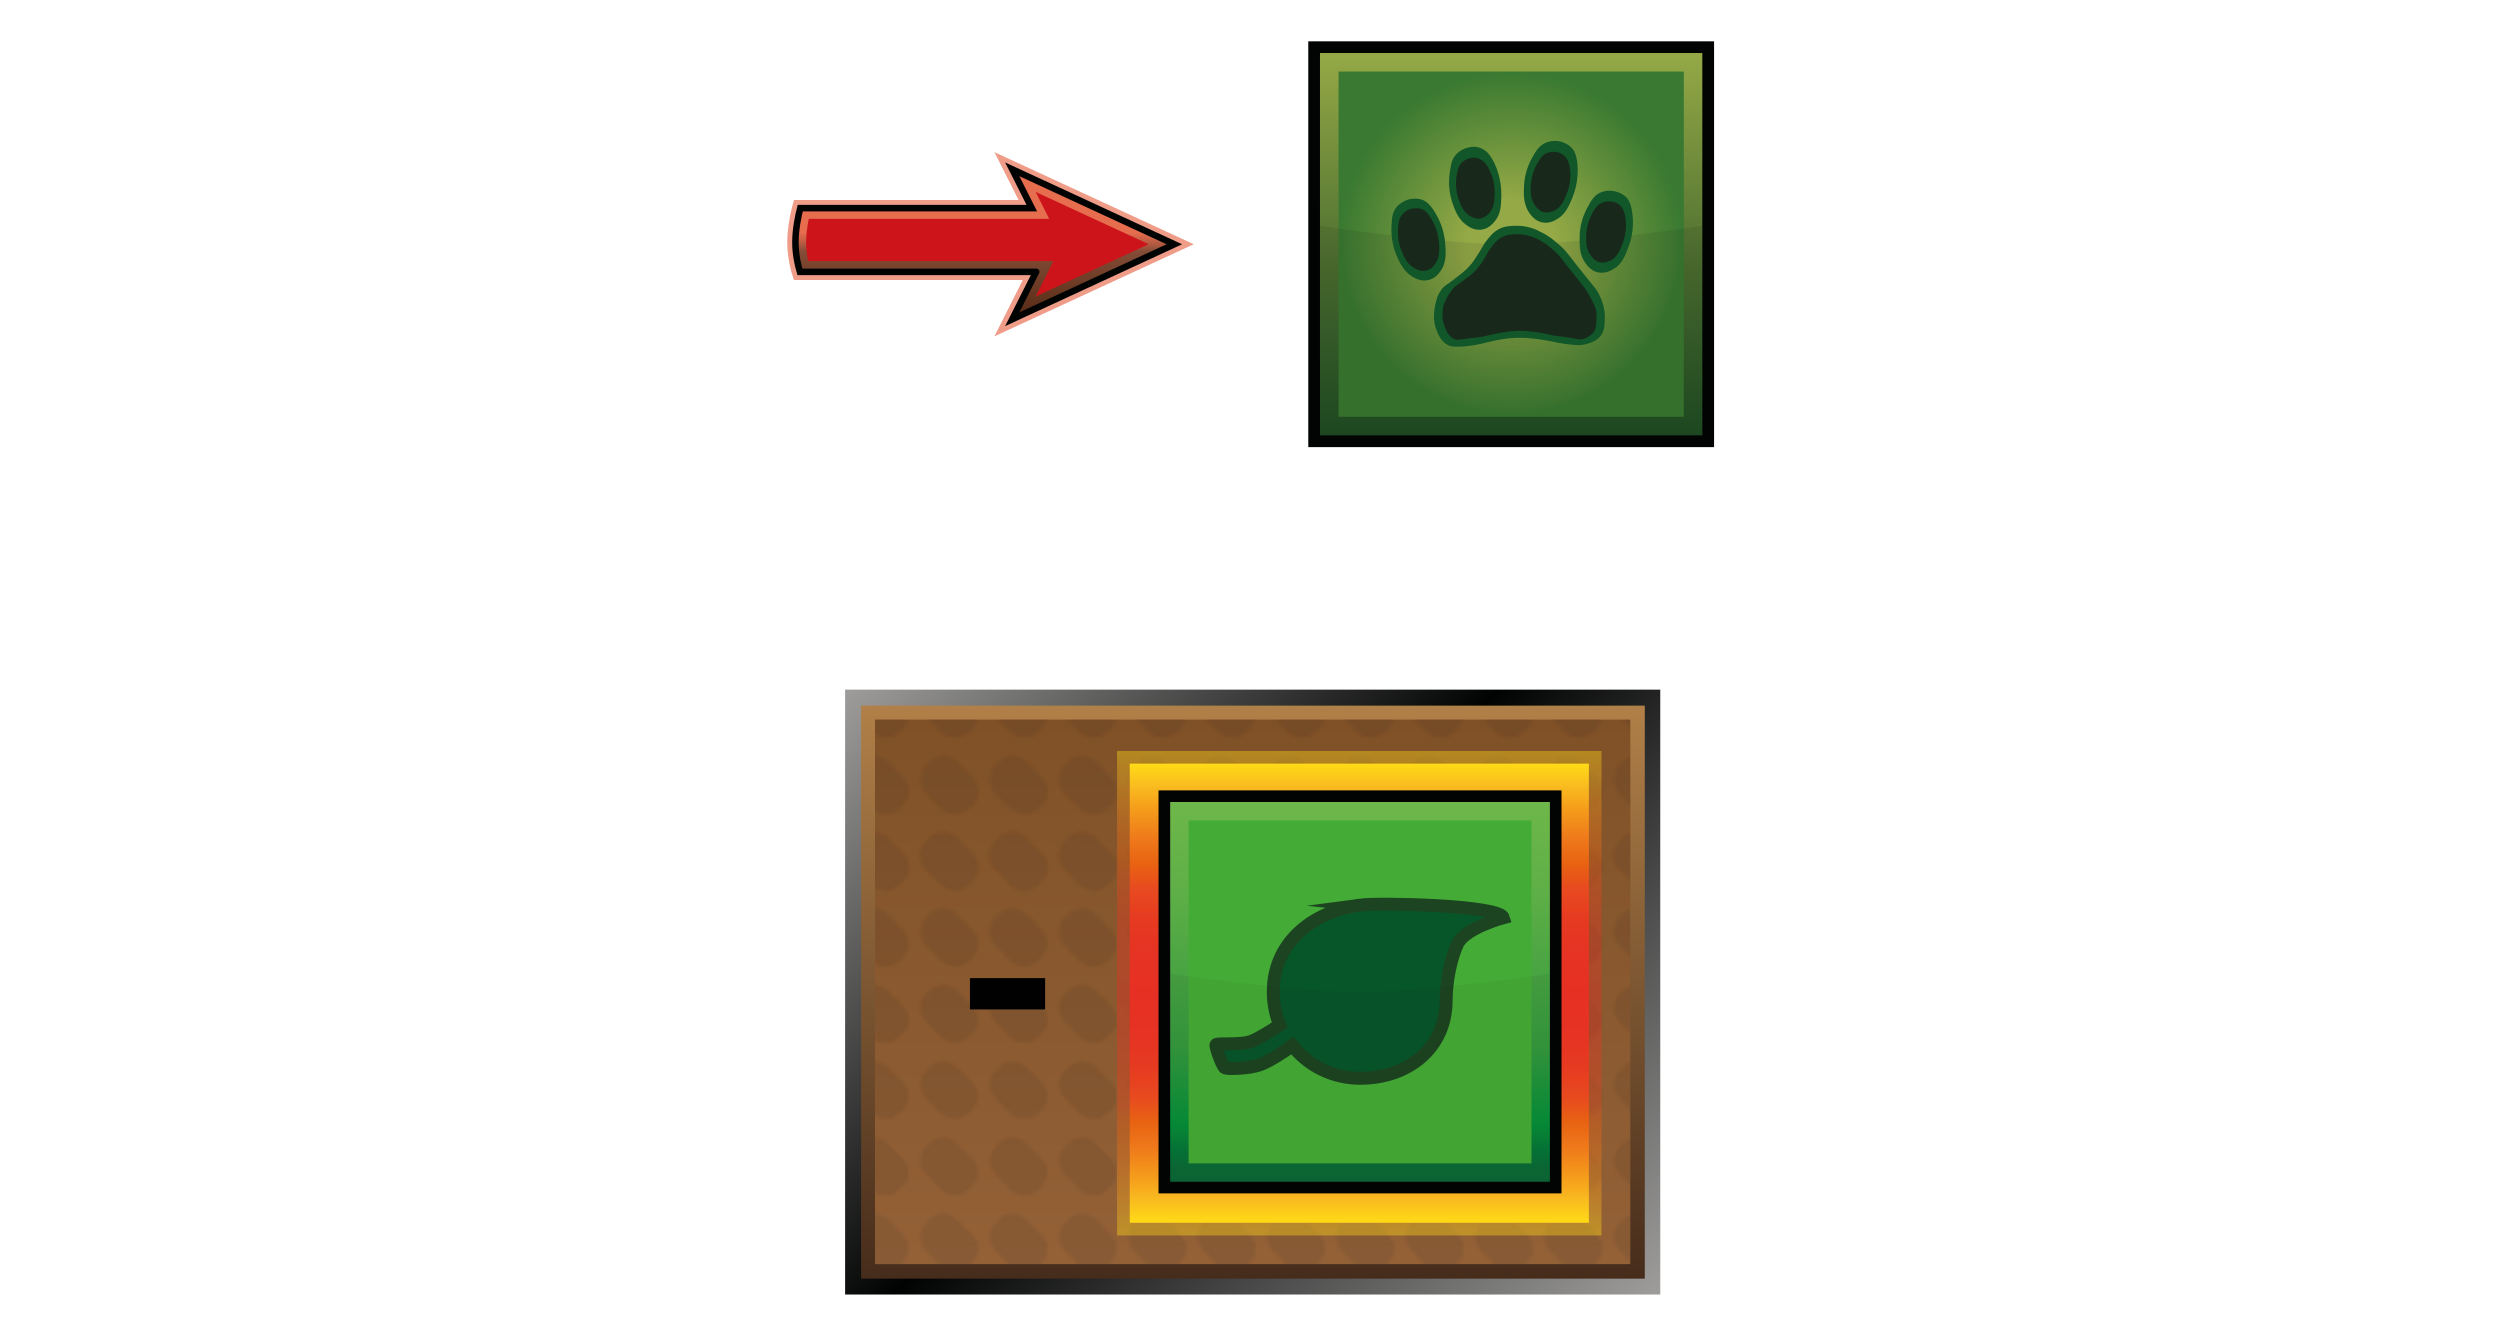 <?xml version="1.0" encoding="UTF-8"?><svg id="Layer" xmlns="http://www.w3.org/2000/svg" xmlns:xlink="http://www.w3.org/1999/xlink" viewBox="0 0 721 379.91"><defs><style>.cls-1{fill:url(#linear-gradient-2);}.cls-2,.cls-3,.cls-4{fill:#020303;}.cls-5{fill:#1f1f1e;}.cls-6{fill:#fff;opacity:0;stroke:#1d1d1b;}.cls-6,.cls-7,.cls-8{stroke-miterlimit:10;}.cls-9{fill:#cd141b;}.cls-10{fill:#18291b;}.cls-11{fill:url(#linear-gradient-6);opacity:.4;}.cls-11,.cls-12,.cls-3,.cls-4,.cls-13{isolation:isolate;}.cls-14{fill:url(#radial-gradient);}.cls-12{fill:url(#Nowy_wzorek_4);opacity:.1;}.cls-15{fill:#44ac36;}.cls-16{fill:url(#linear-gradient-5);}.cls-17,.cls-8{fill:none;}.cls-3{opacity:.08;}.cls-18{fill:url(#linear-gradient-7);}.cls-7{fill:#07562a;stroke:#1c4421;stroke-width:3.73px;}.cls-19{fill:url(#linear-gradient-3);}.cls-20{fill:#115729;}.cls-4{opacity:.05;}.cls-21{fill:url(#linear-gradient);}.cls-13{fill:#e03d15;opacity:.5;}.cls-22{fill:url(#linear-gradient-4);}.cls-23{fill:#010101;}.cls-24{fill:url(#linear-gradient-8);}.cls-8{stroke:#010202;stroke-width:1.88px;}</style><linearGradient id="linear-gradient" x1="463.66" y1="641.14" x2="258.89" y2="436.37" gradientTransform="translate(0 -252.64)" gradientUnits="userSpaceOnUse"><stop offset="0" stop-color="#9e9d9c"/><stop offset=".54" stop-color="#010202"/><stop offset="1" stop-color="#9e9d9c"/></linearGradient><linearGradient id="linear-gradient-2" x1="361.35" y1="621.4" x2="361.35" y2="456.14" gradientTransform="translate(0 -252.64)" gradientUnits="userSpaceOnUse"><stop offset="0" stop-color="#462c1b"/><stop offset="1" stop-color="#b18048"/></linearGradient><linearGradient id="linear-gradient-3" x1="361.27" y1="617.22" x2="361.27" y2="460.17" gradientTransform="translate(0 -252.64)" gradientUnits="userSpaceOnUse"><stop offset="0" stop-color="#946137"/><stop offset="1" stop-color="#805127"/></linearGradient><pattern id="Nowy_wzorek_4" x="0" y="0" width="19.7" height="21.7" patternTransform="translate(43.9 16649.47)" patternUnits="userSpaceOnUse" viewBox="0 0 19.7 21.7"><g><rect class="cls-17" width="19.7" height="21.7"/><g><rect class="cls-17" width="19.7" height="21.7"/><g><rect class="cls-17" width="19.7" height="21.7"/><g><rect class="cls-17" width="19.7" height="21.7"/><g><rect class="cls-17" width="19.7" height="21.7"/><path class="cls-5" d="M16.6,8.7c2.1,2.1,2.1,5.6,0,7.7l-1.2,1.2c-2.1,2.1-5.6,2.1-7.8,0L3.1,13c-2.1-2.1-2.1-5.6,0-7.7l1.2-1.2c2.1-2.1,5.6-2.1,7.7,0l4.6,4.6Z"/></g></g></g></g></g></pattern><linearGradient id="linear-gradient-4" x1="-569.75" y1="1682.09" x2="-491.78" y2="1604.12" gradientTransform="translate(-350.73 -1466.73) rotate(-45)" gradientUnits="userSpaceOnUse"><stop offset="0" stop-color="#1f4d23"/><stop offset=".43" stop-color="#4b6e30"/><stop offset="1" stop-color="#95a946"/></linearGradient><radialGradient id="radial-gradient" cx="435.83" cy="323.6" fx="435.83" fy="323.6" r="49.79" gradientTransform="translate(0 -253.18)" gradientUnits="userSpaceOnUse"><stop offset=".25" stop-color="#95a946"/><stop offset="1" stop-color="#397931"/></radialGradient><linearGradient id="linear-gradient-5" x1="284.03" y1="272.03" x2="284.03" y2="315.26" gradientTransform="translate(0 364.09) scale(1 -1)" gradientUnits="userSpaceOnUse"><stop offset="0" stop-color="#542913"/><stop offset=".45" stop-color="#542913" stop-opacity=".7"/><stop offset=".58" stop-color="#e03d15" stop-opacity=".5"/><stop offset="1" stop-color="#e03d15" stop-opacity=".5"/></linearGradient><linearGradient id="linear-gradient-6" x1="392.02" y1="-212.84" x2="392.02" y2="-73.13" gradientTransform="translate(0 143.45) scale(1 -1)" gradientUnits="userSpaceOnUse"><stop offset="0" stop-color="#ffdc15"/><stop offset="0" stop-color="#ffdb16"/><stop offset=".05" stop-color="#f9bb1f"/><stop offset=".1" stop-color="#f59c1b"/><stop offset=".16" stop-color="#ef7b1b"/><stop offset=".22" stop-color="#e86212"/><stop offset=".27" stop-color="#e84b1f"/><stop offset=".34" stop-color="#e63a21"/><stop offset=".41" stop-color="#e63323"/><stop offset=".5" stop-color="#e63023"/><stop offset=".59" stop-color="#e63323"/><stop offset=".66" stop-color="#e63a21"/><stop offset=".73" stop-color="#e84b1f"/><stop offset=".78" stop-color="#e86212"/><stop offset=".84" stop-color="#ef7b1b"/><stop offset=".9" stop-color="#f59c1b"/><stop offset=".95" stop-color="#f9bb1f"/><stop offset="1" stop-color="#ffdb16"/><stop offset="1" stop-color="#ffdc15"/></linearGradient><linearGradient id="linear-gradient-7" x1="392.03" y1="-209.19" x2="392.03" y2="-76.78" xlink:href="#linear-gradient-6"/><linearGradient id="linear-gradient-8" x1="-581.35" y1="1405.62" x2="-503.92" y2="1328.18" gradientTransform="translate(-190.6 -1064.17) rotate(-45)" gradientUnits="userSpaceOnUse"><stop offset="0" stop-color="#0c6835"/><stop offset=".04" stop-color="#0a6b36"/><stop offset=".08" stop-color="#047638"/><stop offset=".13" stop-color="#078738"/><stop offset=".15" stop-color="#058f39"/><stop offset=".35" stop-color="#34993d"/><stop offset=".76" stop-color="#5eaf47"/><stop offset="1" stop-color="#6eb74a"/></linearGradient></defs><rect class="cls-6" x=".5" y=".5" width="720" height="378.91"/><g id="prodBg"><rect id="external-border" class="cls-21" x="243.73" y="198.89" width="235.09" height="174.45"/><rect id="internal-border" class="cls-1" x="248.34" y="203.5" width="226.02" height="165.26"/><rect id="bg" class="cls-19" x="252.35" y="207.53" width="217.83" height="157.05"/><rect id="bgPattern" class="cls-12" x="252.35" y="207.53" width="217.83" height="157.05"/></g><g id="animal"><rect class="cls-2" x="377.31" y="11.92" width="117.03" height="117.03"/><rect class="cls-22" x="380.68" y="15.29" width="110.27" height="110.27"/><rect class="cls-14" x="386.04" y="20.64" width="99.57" height="99.57"/><path id="darker" class="cls-3" d="M490.95,125.56h-110.27v-60.44s34.73,5.35,55.09,5.35,55.18-5.35,55.18-5.35v60.44Z"/><path class="cls-20" d="M424.14,42.42c-.28,0-3.01,.38-4.6,2.63-.66,.84-.94,1.78-1.12,2.81-.38,2.07-1.12,5.82,.38,10.41,.75,2.16,1.6,4.79,4.03,6.57,.75,.56,2.25,1.6,4.23,1.41,2.16-.18,3.47-1.78,3.95-2.35,1.88-2.16,1.88-4.69,1.97-7.42,0-1.32,0-5.35-2.07-9.57-1.41-2.81-2.63-3.57-3.19-3.85-1.5-.94-3.09-.75-3.57-.66h0Z"/><path class="cls-20" d="M450.04,40.82c-.28-.1-2.91-.66-5.16,.84-.84,.56-1.5,1.32-2.07,2.25-1.12,1.78-3.09,4.97-3.29,9.85-.1,2.35-.18,5.07,1.5,7.6,.56,.75,1.6,2.25,3.47,2.72,2.07,.56,3.95-.47,4.51-.84,2.44-1.41,3.47-3.75,4.51-6.29,.47-1.22,1.88-4.97,1.41-9.67-.28-3.09-1.22-4.23-1.69-4.69-1.22-1.22-2.72-1.6-3.19-1.78h.01Z"/><path class="cls-20" d="M406.59,57.42c-.28,.1-2.91,.66-4.31,3.01-.56,.94-.75,1.78-.84,2.91-.18,2.07-.56,5.82,1.32,10.33,.94,2.07,1.97,4.6,4.69,6.2,.84,.47,2.44,1.32,4.31,.94,2.16-.38,3.29-2.07,3.75-2.72,1.6-2.35,1.5-4.88,1.32-7.6-.1-1.32-.47-5.25-3.01-9.29-1.6-2.63-2.91-3.29-3.57-3.57-1.69-.56-3.09-.28-3.65-.18v-.02Z"/><path class="cls-20" d="M465.71,55.17c-.28-.1-2.91-.66-5.16,.94-.84,.66-1.41,1.41-1.97,2.35-1.03,1.88-3.01,5.07-3.01,9.95,0,2.35-.1,5.07,1.69,7.5,.56,.75,1.69,2.25,3.57,2.63,2.07,.47,3.85-.56,4.51-.94,2.44-1.41,3.37-3.85,4.31-6.38,.47-1.22,1.78-4.97,1.12-9.67-.38-3.09-1.32-4.23-1.78-4.69-1.32-1.22-2.81-1.6-3.29-1.69h.01Z"/><path class="cls-10" d="M465.05,58.18c-.18,0-2.16-.47-3.85,.75-.66,.47-1.03,1.03-1.5,1.69-.75,1.41-2.16,3.75-2.25,7.42,0,1.69-.1,3.75,1.32,5.63,.38,.56,1.22,1.69,2.63,1.97,1.6,.38,2.91-.47,3.37-.66,1.78-1.12,2.44-2.81,3.19-4.79,.38-.94,1.32-3.75,.84-7.22-.28-2.25-1.03-3.09-1.32-3.47-.94-1.03-2.07-1.32-2.44-1.32h0Z"/><path class="cls-10" d="M449.28,43.92c-.18-.1-2.16-.47-3.85,.56-.66,.47-1.03,.94-1.5,1.69-.84,1.32-2.25,3.65-2.44,7.32-.1,1.69-.18,3.75,1.12,5.63,.38,.56,1.12,1.69,2.53,2.07,1.6,.38,2.91-.38,3.37-.56,1.78-1.03,2.53-2.72,3.29-4.6,.38-.94,1.41-3.65,1.03-7.14-.28-2.25-.94-3.09-1.22-3.47-.94-1.12-1.97-1.41-2.35-1.5h0Z"/><path class="cls-10" d="M424.51,45.51c-.18,0-2.16,.28-3.37,1.88-.47,.66-.66,1.32-.84,2.07-.28,1.5-.84,4.23,.28,7.7,.56,1.6,1.12,3.57,3.01,4.88,.56,.38,1.69,1.12,3.09,1.03,1.6-.18,2.53-1.32,2.91-1.69,1.32-1.6,1.41-3.47,1.5-5.44,0-.94,0-3.95-1.6-7.04-1.03-2.07-1.97-2.63-2.35-2.81-1.12-.75-2.25-.66-2.63-.56h0Z"/><path class="cls-10" d="M407.25,60.15c-.18,0-2.25,.47-3.29,2.35-.47,.75-.56,1.41-.66,2.25-.18,1.6-.47,4.51,1.03,7.88,.66,1.6,1.5,3.57,3.57,4.69,.66,.38,1.88,1.03,3.29,.75,1.6-.28,2.53-1.6,2.81-2.07,1.22-1.78,1.12-3.75,1.03-5.82-.1-1.03-.38-4.03-2.25-7.14-1.22-2.07-2.25-2.53-2.72-2.72-1.32-.47-2.53-.18-2.81-.18h-.01Z"/><path class="cls-20" d="M436.61,65.12c-1.32,.1-2.72,.1-4.31,.94-1.78,.94-2.81,2.35-3.75,3.57-.84,1.12-.75,1.22-1.97,3.19-1.12,1.69-1.69,2.72-2.72,3.85-1.22,1.41-2.44,2.25-4.6,3.95-2.35,1.78-2.53,1.69-3.19,2.44-1.6,1.88-1.97,3.95-2.25,5.35-.18,1.32-.66,3.75,.38,6.57,.47,1.22,1.32,3.57,3.47,4.6,.84,.38,1.69,.47,3.75,.38,3.47-.18,5.82-.84,7.88-1.32,2.44-.56,4.97-1.12,8.16-1.22,3.85-.1,7.22,.56,9.01,.84,2.07,.38,3.57,.84,6.48,1.12,2.44,.28,3.65,.18,5.07-.28,.84-.28,2.35-.75,3.47-2.07,1.22-1.5,1.32-3.09,1.32-4.79,.1-1.12,.1-3.85-1.5-7.04-.66-1.41-1.22-2.07-3.37-4.69-5.82-7.22-6.1-8.07-8.44-10.04-1.41-1.22-2.81-2.44-4.97-3.47-1.12-.66-4.03-2.07-7.88-1.88h-.02Z"/><path class="cls-10" d="M436.89,67.56c-1.12,.1-2.35,.1-3.75,.84-1.5,.84-2.44,2.07-3.19,3.09-.75,.94-.66,1.03-1.69,2.81-.94,1.5-1.5,2.35-2.35,3.29-1.03,1.22-2.07,1.97-3.95,3.37-2.07,1.6-2.16,1.41-2.81,2.16-1.41,1.6-2.63,4.03-2.91,5.16-.18,1.12-.56,3.19,.28,5.63,.38,1.12,1.12,3.09,3.01,3.95,.75,.38,2.44-.1,4.13-.28,3.01-.18,5.07-.75,6.85-1.12,2.07-.47,4.31-.94,7.04-1.03,3.29-.1,6.2,.47,7.78,.75,1.78,.38,3.09,.75,5.54,.94,2.07,.18,4.6,1.03,5.72,.66,.75-.18,1.97-.75,3.01-1.97,1.03-1.22,.75-3.85,.84-5.35,.1-.94-.75-3.01-2.35-5.72-.75-1.32-1.12-1.78-2.91-4.03-4.97-6.2-5.25-6.94-7.22-8.64-1.22-1.03-2.44-2.07-4.31-3.01-.94-.47-3.47-1.69-6.76-1.5h.01Z"/></g><g id="arrow"><path class="cls-13" d="M344.26,70.43l-57.46-26.55,6.95,13.8h-64.76s-1.95,6.22-1.95,12.2,1.95,10.87,1.95,10.87h65.98l-8.18,16.25,57.46-26.55h.01Z"/><path class="cls-16" d="M298.79,78.4h-68.1c-.53-1.78-1.29-4.96-1.29-8.52,0-3.78,.84-7.72,1.39-9.86h66.78l-5.64-11.19,46.75,21.62-46.75,21.62,6.87-13.64h0v-.02Z"/><path class="cls-9" d="M303.81,75.31h-70.73c-.32-1.5-.6-3.41-.6-5.42,0-2.36,.38-4.82,.77-6.77h69.34l-3.9-7.76,32.61,15.07-32.61,15.07,5.13-10.2h0Z"/><path class="cls-8" d="M298.79,78.4h-68.1c-.53-1.78-1.29-4.96-1.29-8.52,0-3.78,.84-7.72,1.39-9.86h66.78l-5.64-11.19,46.75,21.62-46.75,21.62,6.87-13.64h0v-.02Z"/></g><path class="cls-23" d="M279.73,291.12v-9.03h21.68v9.03h-21.68Z"/><g id="plant"><rect class="cls-11" x="322.16" y="216.58" width="139.71" height="139.71"/><rect class="cls-18" x="325.82" y="220.23" width="132.41" height="132.41"/><rect class="cls-2" x="334.12" y="227.95" width="116.22" height="116.22"/><rect class="cls-24" x="337.48" y="231.3" width="109.51" height="109.51"/><rect class="cls-15" x="342.79" y="236.62" width="98.89" height="98.89"/><path id="leaf" class="cls-7" d="M392.19,261.03c-14.17,1.96-24.98,11.18-24.98,24.98,0,3.36,.65,6.62,1.86,9.6-2.61,1.77-6.43,4.1-8.29,4.75-3.26,1.12-9.79,.37-10.07,.93s1.86,6.43,2.61,6.71,6.71,.28,10.07-.93c2.42-.84,6.8-3.63,9.32-5.5,4.57,5.78,11.65,9.41,19.57,9.41,13.79,0,24.79-8.67,24.79-22.46,0-5.31,1.3-12.02,3.26-16.22,2.14-4.66,13.23-7.64,13.23-7.64-1.12-3.63-35.79-4.38-41.38-3.63Z"/><path id="darker-2" class="cls-4" d="M446.99,340.81h-109.51v-60.02s34.48,5.31,54.71,5.31,54.8-5.31,54.8-5.31v60.02Z"/></g></svg>